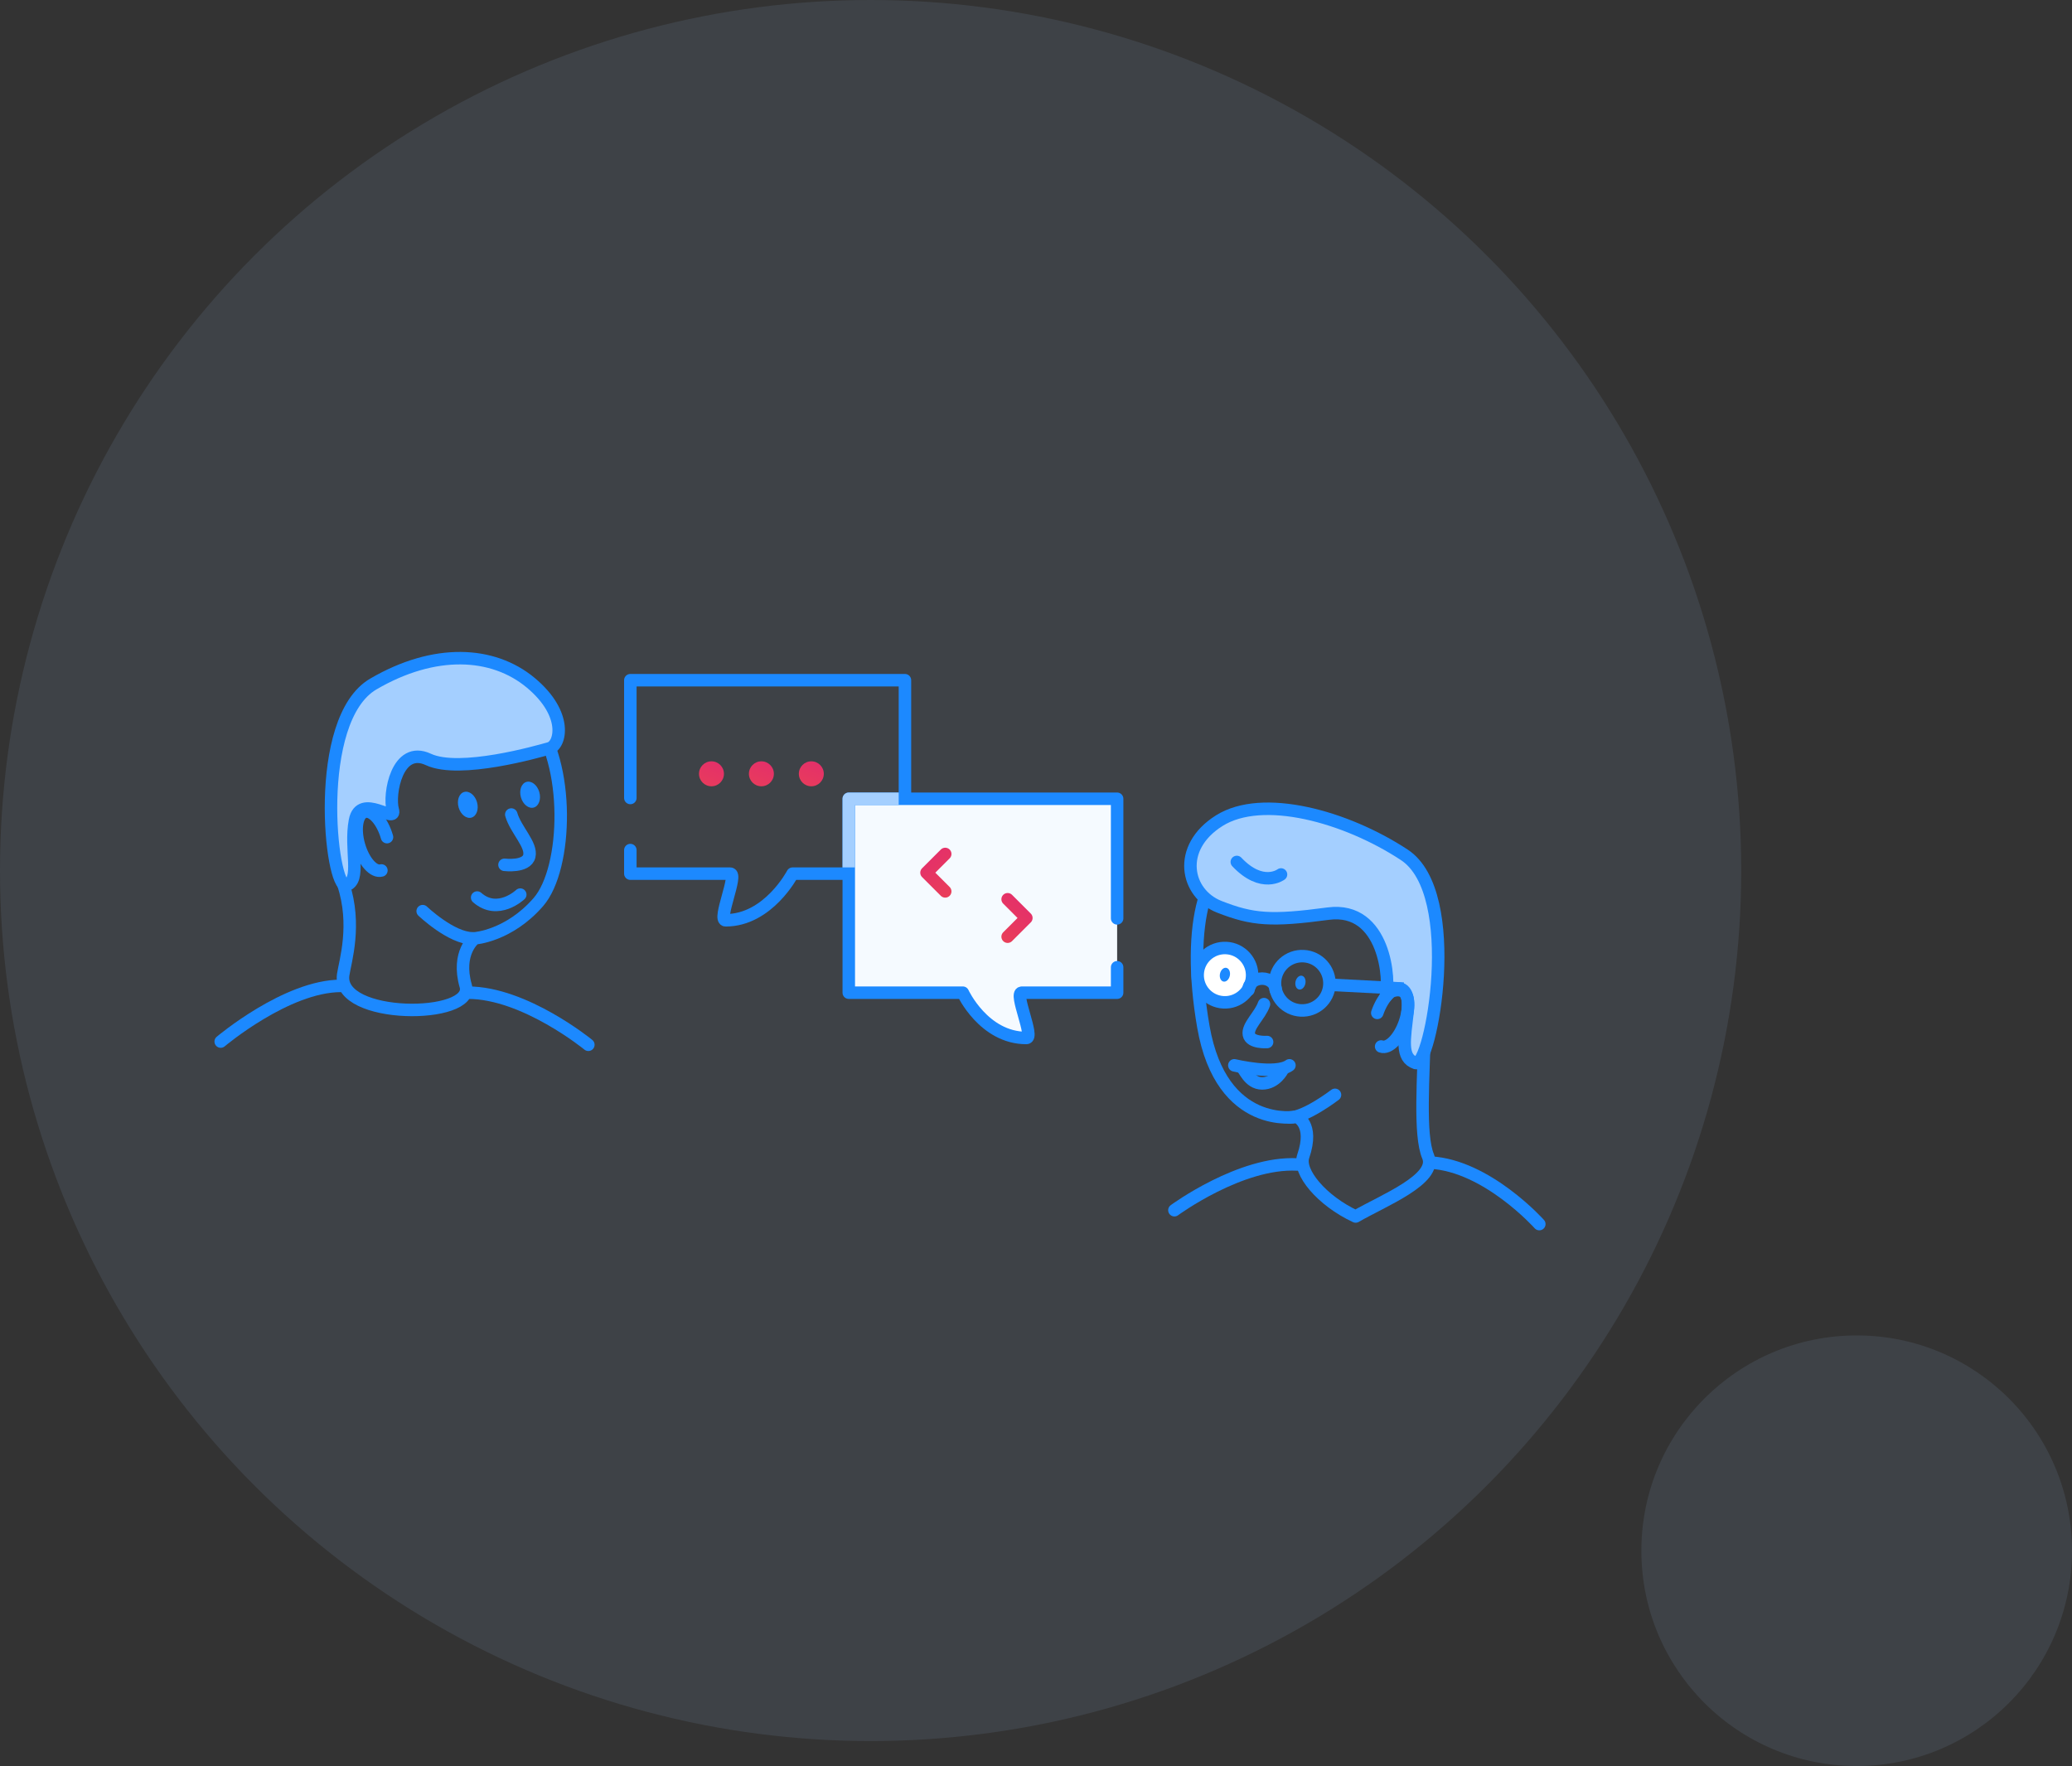 <?xml version="1.0" encoding="UTF-8"?>
<svg width="332px" height="283px" viewBox="0 0 332 283" version="1.1" xmlns="http://www.w3.org/2000/svg" xmlns:xlink="http://www.w3.org/1999/xlink">
    <rect x="0" y="0" width="332" height="283" fill="#333333" stroke="none"/>
    <!-- Generator: Sketch 41.2 (35397) - http://www.bohemiancoding.com/sketch -->
    <title>Group 6</title>
    <desc>Created with Sketch.</desc>
    <defs>
        <linearGradient x1="-3.92%" y1="-46.452%" x2="96.485%" y2="185.182%" id="linearGradient-1">
            <stop stop-color="#E22A70" offset="0%"></stop>
            <stop stop-color="#EB4452" offset="100%"></stop>
        </linearGradient>
    </defs>
    <g id="Page-1" stroke="none" stroke-width="1" fill="none" fill-rule="evenodd">
        <g id="EcmaStack" transform="translate(-359, -1372)">
            <g id="What-it's-like-to-work-with-us" transform="translate(237, 954)">
                <g id="End-to-end" transform="translate(122, 418)">
                    <g id="Group-6">
                        <g id="Background-circles" transform="translate(166, 141.5) scale(-1, 1) translate(-166, -141.5) " fill-opacity="0.1" fill="#A4CFFF">
                            <circle id="Oval-23" cx="192.5" cy="139.5" r="139.5"></circle>
                            <circle id="Oval-23-Copy" cx="34.5" cy="248.5" r="34.5"></circle>
                        </g>
                        <g id="Illustration" transform="translate(35, 101)">
                            <g id="Bubble-talk" transform="translate(88.318, 27.033) scale(-1, 1) translate(-88.318, -27.033) translate(65.818, 7.533)">
                                <path d="M44.818,27.689 L44.818,31.467 L28.818,31.467 C27.51,31.467 30.892,38.941 29.545,38.941 C22.719,38.941 18.818,31.467 18.818,31.467 L0.818,31.467 L0.818,0.467 L44.818,0.467 L44.818,19.341" id="Rectangle-9" stroke="#1C89FF" stroke-width="2" stroke-linecap="round" stroke-linejoin="round"></path>
                                <circle id="Oval-20-Copy-2" fill="url(#linearGradient-1)" cx="31.818" cy="15.467" r="2"></circle>
                                <circle id="Oval-20-Copy-3" fill="url(#linearGradient-1)" cx="23.818" cy="15.467" r="2"></circle>
                                <circle id="Oval-20-Copy-4" fill="url(#linearGradient-1)" cx="15.818" cy="15.467" r="2"></circle>
                            </g>
                            <g id="Person-right">
                                <path d="M15.817,18.955 C12.082,27.331 17.107,43.567 23.155,47.5 C29.203,51.433 34.546,50.281 34.546,50.281 C34.546,50.281 38.049,51.624 38.049,57.208 C38.049,62.792 59.477,56.739 56.424,50.061 C55.537,48.121 52.121,42.985 52.414,36.105 C52.708,29.224 47.279,13.783 41.035,10.811 C32.234,6.623 19.553,10.579 15.817,18.955 Z" id="Path-3" stroke="#1C89FF" stroke-width="2" stroke-linecap="round" stroke-linejoin="round" transform="translate(35.628, 34.265) scale(-1, 1) rotate(16) translate(-35.628, -34.265) "></path>
                                <ellipse id="Oval" fill="#1C89FF" transform="translate(49.941, 26.353) scale(-1, 1) rotate(16) translate(-49.941, -26.353) " cx="49.941" cy="26.353" rx="1.531" ry="2.136"></ellipse>
                                <ellipse id="Oval-Copy" fill="#1C89FF" transform="translate(39.958, 27.966) scale(-1, 1) rotate(16) translate(-39.958, -27.966) " cx="39.958" cy="27.966" rx="1.531" ry="2.136"></ellipse>
                                <path d="M45.996,29.655 C45.996,32.215 44.128,35.239 45.062,36.868 C45.996,38.497 49.265,37.101 49.265,37.101" id="Path-5" stroke="#1C89FF" stroke-width="2" stroke-linecap="round" stroke-linejoin="round" transform="translate(47.032, 33.657) scale(-1, 1) rotate(16) translate(-47.032, -33.657) "></path>
                                <path d="M41.515,42.717 C41.515,42.717 45.425,45.718 48.435,42.461" id="Path-6" stroke="#1C89FF" stroke-width="2" stroke-linecap="round" stroke-linejoin="round" transform="translate(44.975, 43.219) scale(-1, 1) rotate(6) translate(-44.975, -43.219) "></path>
                                <path d="M17.226,13.009 C12.789,19.524 15.358,23.945 17.226,23.945 C19.094,23.945 32.204,23.945 36.372,20.314 C40.541,16.683 44.077,23.945 44.077,26.504 C44.077,29.063 48.28,22.316 50.382,26.504 C52.483,30.692 52.016,36.043 54.585,36.043 C57.153,36.043 52.483,9.054 41.509,6.262 C30.535,3.47 21.662,6.495 17.226,13.009 Z" id="Path-7" stroke="#1C89FF" stroke-width="2" stroke-linecap="round" stroke-linejoin="round" fill="#A4CFFF" transform="translate(35.022, 20.633) scale(-1, 1) rotate(16) translate(-35.022, -20.633) "></path>
                                <path d="M24.766,38.677 C26.056,38.677 27.101,36.489 27.101,33.791 C27.101,31.092 26.056,28.905 24.766,28.905 C23.477,28.905 22.432,31.092 22.432,33.791" id="Oval-19" stroke="#1C89FF" stroke-width="2" stroke-linecap="round" stroke-linejoin="round" transform="translate(24.766, 33.791) scale(-1, 1) rotate(16) translate(-24.766, -33.791) "></path>
                                <path d="M32.727,45.007 C32.727,45.007 37.304,49.363 40.727,49.363" id="Path-8" stroke="#1C89FF" stroke-width="2" stroke-linecap="round" stroke-linejoin="round"></path>
                                <path d="M0.364,65.906 C0.364,65.906 10.924,56.985 19.636,56.985" id="Path-9" stroke="#1C89FF" stroke-width="2" stroke-linecap="round" stroke-linejoin="round"></path>
                                <path d="M40,66.422 C40,66.422 50.182,58.074 59.273,58.074" id="Path-9-Copy" stroke="#1C89FF" stroke-width="2" stroke-linecap="round" stroke-linejoin="round" transform="translate(49.636, 62.248) scale(-1, 1) translate(-49.636, -62.248) "></path>
                            </g>
                            <g id="Stripes" transform="translate(117.818, 9.163)" stroke="url(#linearGradient-1)" stroke-width="2" stroke-linecap="round" stroke-linejoin="round">
                                <path d="M0.182,7.837 L10.182,7.837" id="10px"></path>
                                <path d="M0.182,1.837 L20.182,1.837" id="20px"></path>
                                <path d="M0.182,13.837 L6.182,13.837" id="6px"></path>
                            </g>
                            <g id="Person-left" transform="translate(179.433, 60.937) scale(-1, 1) rotate(-3) translate(-179.433, -60.937) translate(145.433, 24.937)">
                                <path d="M0.041,68.487 C0.041,68.487 8.903,59.555 17.994,59.555" id="Path-9" stroke="#1C89FF" stroke-width="2" stroke-linecap="round" stroke-linejoin="round"></path>
                                <path d="M39.273,69.326 C39.273,69.326 49.455,60.978 58.545,60.978" id="Path-9-Copy" stroke="#1C89FF" stroke-width="2" stroke-linecap="round" stroke-linejoin="round" transform="translate(48.909, 65.152) scale(-1, 1) translate(-48.909, -65.152) "></path>
                                <path d="M17.597,18.062 C10.942,17.783 11.292,29.947 19.488,44.788 C27.685,59.63 38.302,53.556 38.302,53.556 C38.302,53.556 41.37,53.625 41.37,59.209 C41.37,61.831 46.46,64.956 52.451,65.584 C55.748,61.764 62.947,55.663 60.295,52.705 C55.295,47.13 51.338,17.794 42.538,13.606 C33.737,9.418 21.333,9.686 17.597,18.062 Z" id="Path-3" stroke="#1C89FF" stroke-width="2" stroke-linecap="round" stroke-linejoin="round" transform="translate(36.906, 38.268) scale(-1, 1) rotate(16) translate(-36.906, -38.268) "></path>
                                <ellipse id="Oval-Copy" fill="#1C89FF" transform="translate(40.287, 31.847) scale(-1, 1) rotate(9) translate(-40.287, -31.847) " cx="40.287" cy="31.847" rx="0.804" ry="1.125"></ellipse>
                                <ellipse id="Oval-21" stroke="#1C89FF" stroke-width="2" stroke-linecap="round" stroke-linejoin="round" fill="#FFFFFF" cx="52.44" cy="31.29" rx="4.364" ry="4.356"></ellipse>
                                <ellipse id="Oval-Copy-2" fill="#1C89FF" transform="translate(52.44, 31.215) scale(-1, 1) rotate(9) translate(-52.44, -31.215) " cx="52.44" cy="31.215" rx="0.804" ry="1.125"></ellipse>
                                <path d="M45.244,35.694 C45.244,37.611 43.844,39.878 44.544,41.098 C45.244,42.318 47.693,41.272 47.693,41.272" id="Path-5" stroke="#1C89FF" stroke-width="2" stroke-linecap="round" stroke-linejoin="round" transform="translate(46.02, 38.692) scale(-1, 1) rotate(16) translate(-46.02, -38.692) "></path>
                                <path d="M59.913,38.302 C62.469,38.302 58.271,10.145 47.349,7.353 C36.427,4.561 22.637,5.468 17.522,11.833 C12.407,18.197 16.276,24.63 22.021,24.874 C27.765,25.118 30.63,24.365 38.877,20.232 C47.124,16.099 51.916,27.274 51.916,29.834 L52.286,28.938 C52.286,28.938 54.951,26.103 55.983,30.738 C57.015,35.374 57.356,38.302 59.913,38.302 Z" id="Path-7" stroke="#1C89FF" stroke-width="2" stroke-linecap="round" stroke-linejoin="round" fill="#A4CFFF" transform="translate(37.888, 22.079) scale(-1, 1) rotate(16) translate(-37.888, -22.079) "></path>
                                <path d="M34.909,31.941 L24.727,31.941" id="Line" stroke="#1C89FF" stroke-width="2" stroke-linecap="square" stroke-linejoin="round"></path>
                                <path d="M25.494,41.58 C26.783,41.58 27.829,39.393 27.829,36.694 C27.829,33.996 26.783,31.808 25.494,31.808 C24.204,31.808 23.159,33.996 23.159,36.694" id="Oval-19" stroke="#1C89FF" stroke-width="2" stroke-linecap="round" stroke-linejoin="round" transform="translate(25.494, 36.694) scale(-1, 1) rotate(16) translate(-25.494, -36.694) "></path>
                                <path d="M33.816,49.516 C33.816,49.516 38.346,53.387 40.888,53.52" id="Path-8" stroke="#1C89FF" stroke-width="2" stroke-linecap="round" stroke-linejoin="round"></path>
                                <g id="Group-17" transform="translate(45.795, 46.452) rotate(3) translate(-45.795, -46.452) translate(41.295, 43.952)" stroke="#1C89FF" stroke-width="2" stroke-linecap="round" stroke-linejoin="round">
                                    <path d="M0.06,2.148 C0.06,2.148 6.871,2.699 8.781,0.769" id="Path-6" transform="translate(4.42, 1.495) scale(-1, 1) rotate(9) translate(-4.42, -1.495) "></path>
                                    <path d="M7.636,1.815 C7.273,1.815 6.545,4.356 4.364,4.356 C2.182,4.356 1.091,2.178 1.091,2.178" id="Path-10"></path>
                                </g>
                                <ellipse id="Oval-21-Copy" stroke="#1C89FF" stroke-width="2" stroke-linecap="round" stroke-linejoin="round" cx="40" cy="31.941" rx="4.364" ry="4.356"></ellipse>
                                <path d="M48.592,33.339 C48.592,32.337 47.615,31.524 46.41,31.524 C45.205,31.524 44.228,32.337 44.228,33.339" id="Oval-22" stroke="#1C89FF" stroke-width="2" stroke-linecap="round" stroke-linejoin="round" transform="translate(46.41, 32.431) rotate(3) translate(-46.41, -32.431) "></path>
                                <path d="M44.492,12.601 C44.492,12.601 45.583,16.23 51.401,15.142" id="Path-13" stroke="#1C89FF" stroke-width="2" stroke-linecap="round" stroke-linejoin="round" transform="translate(47.947, 13.973) rotate(-33) translate(-47.947, -13.973) "></path>
                            </g>
                            <g id="Bubble-talk" transform="translate(100.364, 26.859)" stroke-width="2" stroke-linejoin="round">
                                <path d="M43.636,27.141 L43.636,31.215 L28.364,31.215 C27.056,31.215 30.437,38.474 29.091,38.474 C22.265,38.474 18.909,31.215 18.909,31.215 L0.636,31.215 L0.636,0.141 L43.636,0.141 L43.636,19.307" id="base" stroke="#1C89FF" stroke-linecap="round" fill="#F5FAFF"></path>
                                <polyline id="corner" stroke="#A4CFFF" points="0.636 11.141 0.636 0.141 8.636 0.141"></polyline>
                                <g id="arrow-backward" transform="translate(13.091, 8.985)" stroke="url(#linearGradient-1)" stroke-linecap="round">
                                    <polyline id="Path-11" points="3 0 0 3 3 6"></polyline>
                                    <path d="M1.545,3.156 L14.545,3.156" id="Path-12"></path>
                                </g>
                                <g id="arrow-forward" transform="translate(21.591, 19.244) scale(-1, 1) translate(-21.591, -19.244) translate(14.091, 16.244)" stroke="url(#linearGradient-1)" stroke-linecap="round">
                                    <polyline id="Path-11-Copy" points="3 0 -3.66373598e-14 3 3 6"></polyline>
                                    <path d="M1.455,2.896 L14.455,2.896" id="Path-12-Copy"></path>
                                </g>
                            </g>
                        </g>
                    </g>
                </g>
            </g>
        </g>
    </g>
</svg>
